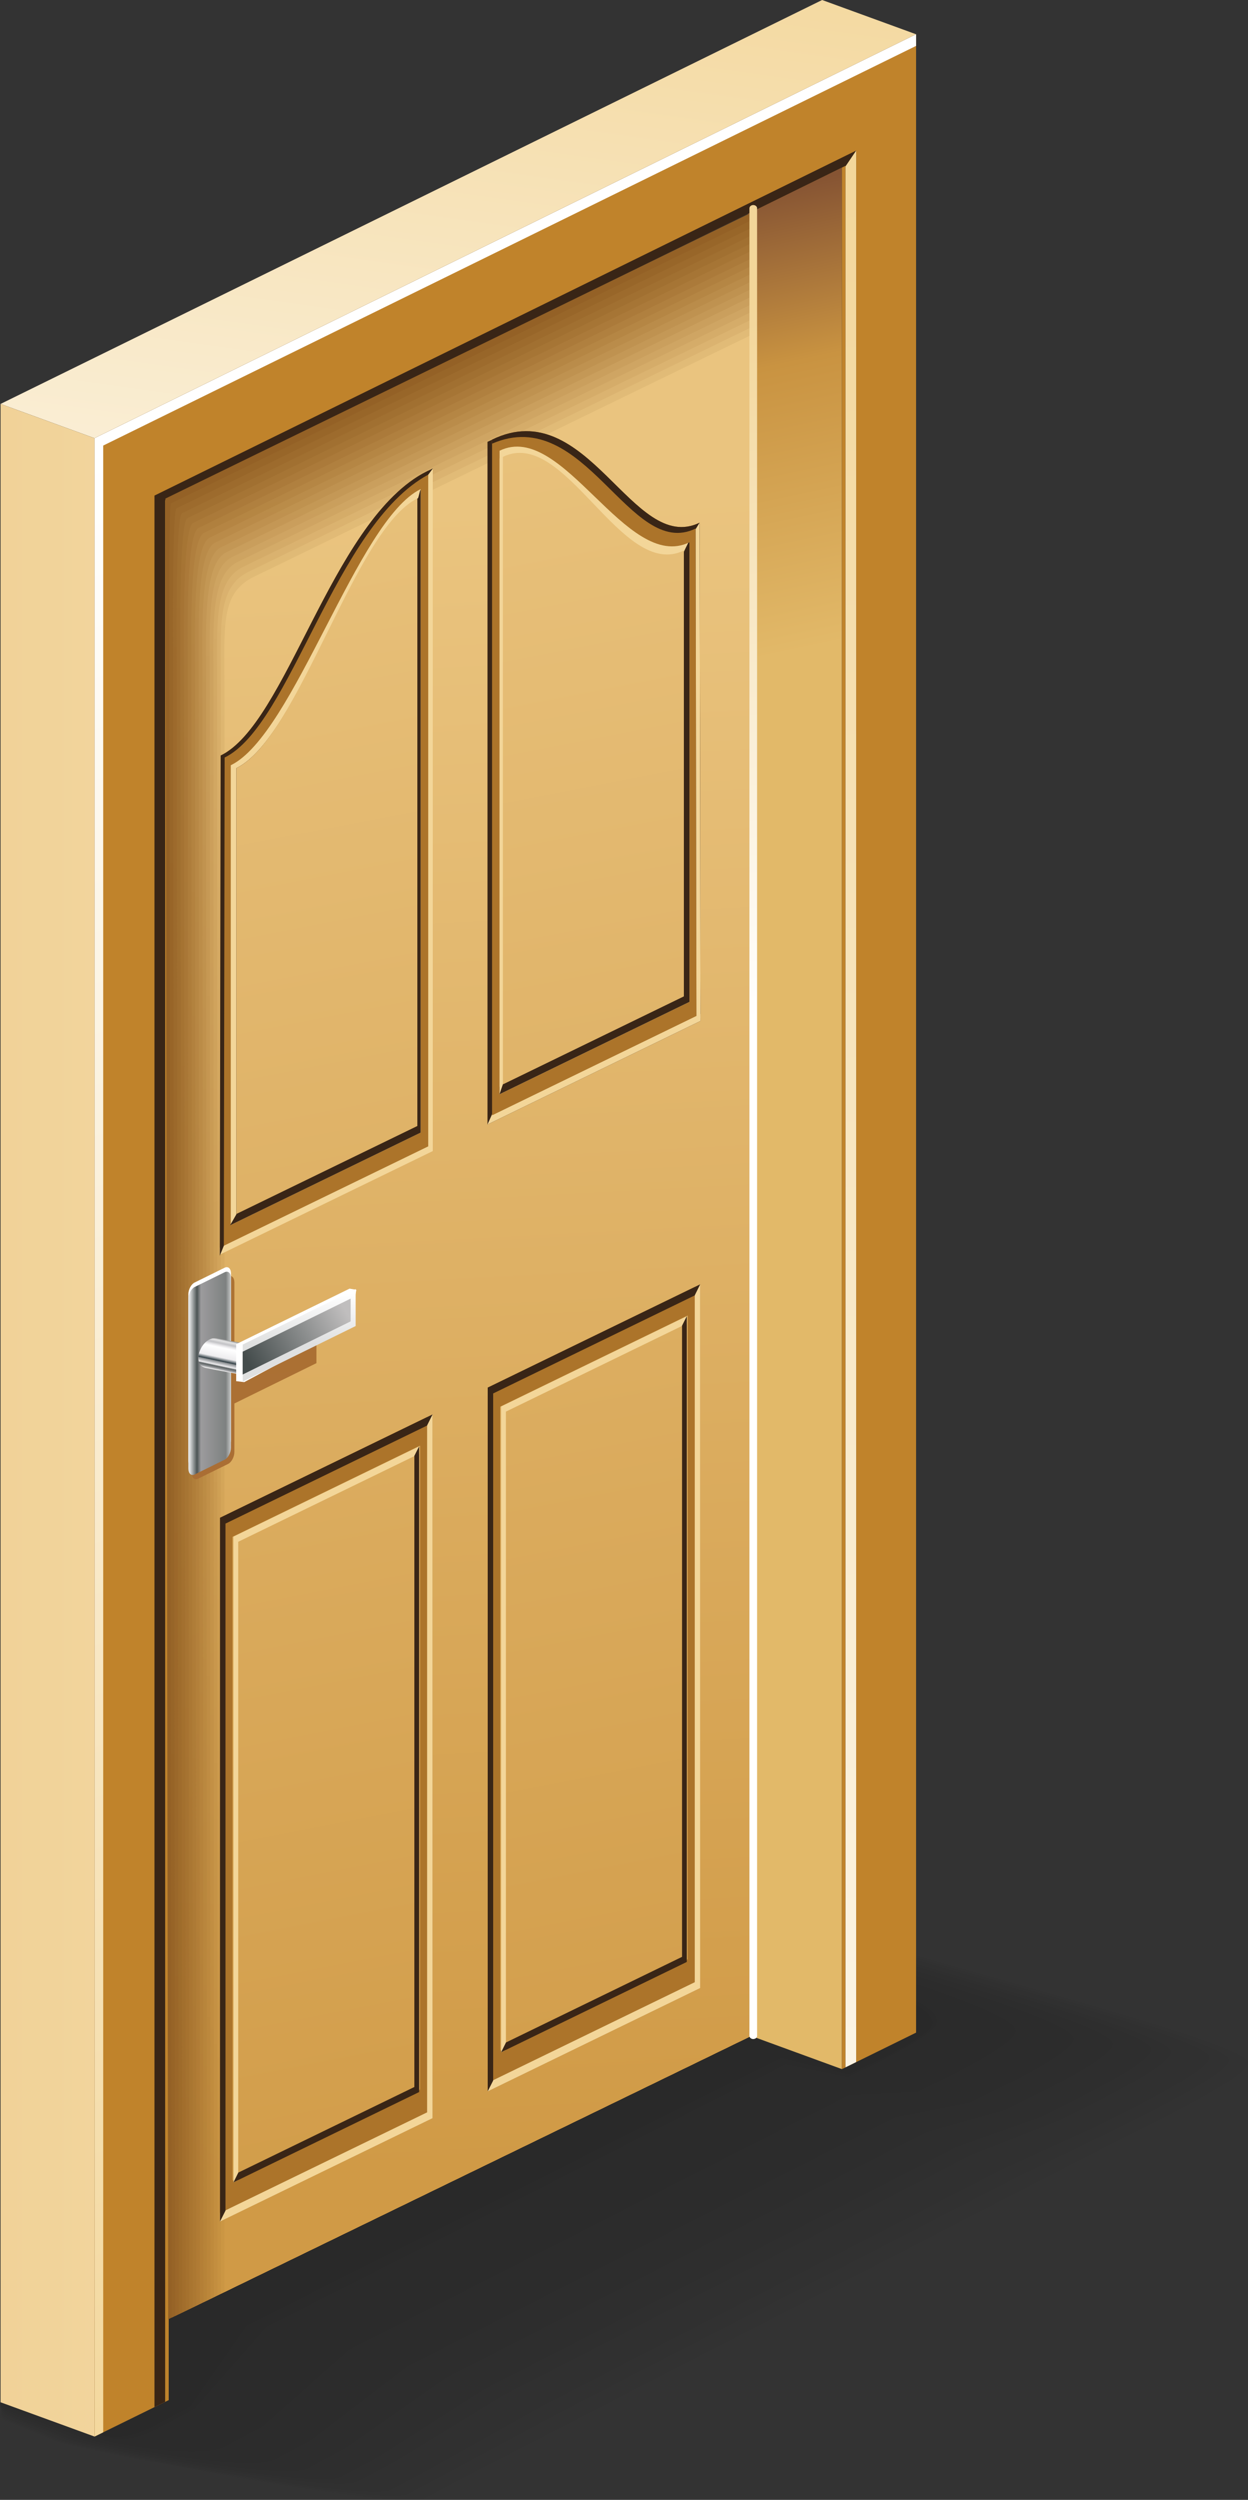 <?xml version="1.0" encoding="utf-8"?>
<!-- Generator: Adobe Illustrator 16.0.0, SVG Export Plug-In . SVG Version: 6.00 Build 0)  -->
<!DOCTYPE svg PUBLIC "-//W3C//DTD SVG 1.1//EN" "http://www.w3.org/Graphics/SVG/1.1/DTD/svg11.dtd">
<svg version="1.1" id="Layer_1" xmlns="http://www.w3.org/2000/svg" xmlns:xlink="http://www.w3.org/1999/xlink" x="0px" y="0px"
	 width="57.596px" height="115.324px" viewBox="0 0 57.596 115.324" enable-background="new 0 0 57.596 115.324"
	 xml:space="preserve">
<rect x="0" y="0" width="57.596" height="115.324" fill="#333333" stroke="none"/>
<g>
	<g opacity="0.2">
		<path opacity="0.1" fill-rule="evenodd" clip-rule="evenodd" d="M0.005,110.947c0.445-2.697,3.204-3.152,6.012-4.588
			c9.966-5.1,22.523-12.08,31.834-17.533c2.515,1.066,19.425,5.24,19.739,6.285c0.188,0.625-4.488,2.891-5.542,3.408l-4.343,2.234
			l-20.911,10.756l-5.445,2.801l-1.752,0.932c-1.22,0.6-16.241-2.287-17.083-2.658C-0.797,111.166,0.187,111.859,0.005,110.947z"/>
		<path opacity="0.1" fill-rule="evenodd" clip-rule="evenodd" d="M0.005,110.939c0.562-2.623,3.204-3.145,6.012-4.58
			c9.966-5.1,22.433-12.014,31.744-17.468c2.515,1.067,18.622,5.052,18.937,6.097c0.188,0.625-4.404,2.847-5.458,3.364l-4.244,2.062
			L25.906,111.25l-5.327,2.862l-1.752,0.933c-1.22,0.599-15.345-2.109-16.187-2.48C-0.463,111.235,0.175,111.793,0.005,110.939z"/>
		<path opacity="0.1" fill-rule="evenodd" clip-rule="evenodd" d="M0.005,110.93c0.679-2.548,3.204-3.136,6.012-4.571
			c9.966-5.1,22.343-11.948,31.653-17.401c2.515,1.067,17.821,4.862,18.135,5.907c0.188,0.625-4.32,2.803-5.374,3.319l-4.146,1.889
			l-21.268,10.918l-5.208,2.923l-1.752,0.933c-1.219,0.6-14.449-1.931-15.291-2.302C-0.13,111.304,0.164,111.728,0.005,110.93z"/>
		<path opacity="0.1" fill-rule="evenodd" clip-rule="evenodd" d="M0.005,110.921c0.796-2.473,3.204-3.127,6.012-4.563
			c9.966-5.1,22.253-11.882,31.563-17.335c2.516,1.066,17.02,4.672,17.334,5.717c0.188,0.626-4.237,2.759-5.291,3.276l-4.048,1.715
			l-21.445,10.999l-5.089,2.985l-1.752,0.932c-1.22,0.601-13.553-1.752-14.395-2.123C0.203,111.373,0.152,111.663,0.005,110.921z"/>
		<path opacity="0.1" fill-rule="evenodd" clip-rule="evenodd" d="M0.005,110.914c0.912-2.398,3.204-3.119,6.012-4.555
			c9.966-5.1,22.163-11.816,31.473-17.27c2.516,1.066,16.217,4.483,16.531,5.528c0.188,0.626-4.153,2.715-5.207,3.231l-3.949,1.543
			l-21.623,11.08l-4.972,3.047l-1.752,0.932c-1.219,0.6-12.656-1.574-13.498-1.945C0.536,111.442,0.141,111.597,0.005,110.914z"/>
		<path opacity="0.1" fill-rule="evenodd" clip-rule="evenodd" d="M0.005,110.906c1.029-2.324,3.204-3.111,6.012-4.547
			c9.966-5.1,22.072-11.75,31.383-17.203c2.515,1.066,15.414,4.294,15.729,5.339c0.188,0.626-4.069,2.671-5.123,3.188l-3.851,1.369
			l-21.802,11.16l-4.853,3.108l-1.752,0.933c-1.219,0.6-11.76-1.396-12.603-1.768C0.87,111.511,0.13,111.533,0.005,110.906z"/>
		<path opacity="0.1" fill-rule="evenodd" clip-rule="evenodd" d="M0.005,110.897c1.146-2.248,3.204-3.103,6.012-4.538
			c9.966-5.1,21.982-11.684,31.292-17.138c2.515,1.067,14.612,4.104,14.927,5.149c0.188,0.626-3.985,2.627-5.039,3.145l-3.752,1.196
			l-21.98,11.241l-4.734,3.17l-1.752,0.933c-1.22,0.6-10.864-1.218-11.707-1.589C1.203,111.58,0.118,111.467,0.005,110.897z"/>
		<path opacity="0.1" fill-rule="evenodd" clip-rule="evenodd" d="M0.005,110.888c1.263-2.173,3.204-3.094,6.012-4.529
			c9.966-5.1,21.893-11.617,31.202-17.072c2.515,1.067,13.81,3.916,14.125,4.961c0.188,0.626-3.902,2.583-4.956,3.1l-3.653,1.023
			l-22.158,11.322l-4.615,3.232l-1.752,0.932c-1.22,0.6-9.968-1.038-10.811-1.41C1.536,111.649,0.107,111.402,0.005,110.888z"/>
		<path opacity="0.1" fill-rule="evenodd" clip-rule="evenodd" d="M0.005,110.88c1.379-2.099,3.204-3.086,6.012-4.521
			c9.966-5.1,21.802-11.552,31.111-17.006c2.516,1.067,13.008,3.727,13.323,4.771c0.188,0.626-3.818,2.539-4.872,3.056l-3.555,0.851
			l-22.336,11.403l-4.497,3.293l-1.752,0.933c-1.219,0.6-9.072-0.86-9.914-1.232C1.87,111.718,0.096,111.336,0.005,110.88z"/>
		<path opacity="0.1" fill-rule="evenodd" clip-rule="evenodd" d="M0.005,110.873c1.496-2.024,3.204-3.078,6.012-4.514
			c9.966-5.1,21.712-11.486,31.021-16.939c2.516,1.067,12.206,3.537,12.521,4.582c0.188,0.626-3.734,2.495-4.788,3.012l-3.457,0.678
			L18.8,109.175l-4.378,3.354l-1.752,0.934c-1.219,0.6-8.175-0.683-9.018-1.055C2.203,111.788,0.084,111.271,0.005,110.873z"/>
		<path opacity="0.1" fill-rule="evenodd" clip-rule="evenodd" d="M0.005,110.864c1.613-1.949,3.204-3.069,6.012-4.505
			c9.966-5.1,21.622-11.42,30.932-16.874c2.516,1.067,11.403,3.349,11.719,4.394c0.188,0.626-3.651,2.451-4.705,2.967l-3.358,0.505
			l-22.692,11.565l-4.26,3.416l-1.752,0.933c-1.219,0.6-7.279-0.504-8.122-0.876C2.536,111.857,0.073,111.206,0.005,110.864z"/>
		<path opacity="0.1" fill-rule="evenodd" clip-rule="evenodd" d="M0.005,110.855c1.729-1.873,3.204-3.061,6.012-4.496
			c9.966-5.1,21.532-11.354,30.841-16.809c2.516,1.068,10.602,3.159,10.917,4.204c0.188,0.626-3.567,2.407-4.621,2.924l-3.26,0.331
			l-22.87,11.646l-4.142,3.479l-1.752,0.932c-1.219,0.6-6.383-0.324-7.226-0.697C2.87,111.925,0.062,111.14,0.005,110.855z"/>
		<path opacity="0.1" fill-rule="evenodd" clip-rule="evenodd" d="M0.005,110.847c1.847-1.799,3.204-3.053,6.012-4.488
			c9.966-5.1,21.441-11.287,30.75-16.742c2.516,1.068,9.8,2.97,10.115,4.015c0.188,0.626-3.483,2.363-4.537,2.88l-3.161,0.158
			l-23.049,11.727l-4.022,3.539l-1.752,0.934c-1.219,0.6-5.487-0.146-6.33-0.52C3.203,111.995,0.05,111.076,0.005,110.847z"/>
		<path opacity="0.1" fill-rule="evenodd" clip-rule="evenodd" d="M0.005,110.838c1.963-1.724,3.204-3.044,6.012-4.479
			c9.966-5.1,21.352-11.222,30.66-16.676c2.516,1.067,8.998,2.78,9.313,3.825c0.188,0.626-3.399,2.319-4.453,2.835l-3.063-0.014
			l-23.227,11.808l-3.904,3.601l-1.752,0.934c-1.219,0.6-4.591,0.03-5.433-0.342C3.536,112.064,0.039,111.009,0.005,110.838z"/>
		<path opacity="0.1" fill-rule="evenodd" clip-rule="evenodd" d="M0.005,110.831c2.08-1.649,3.204-3.036,6.012-4.472
			c9.966-5.1,21.261-11.155,30.57-16.61c2.516,1.068,8.195,2.591,8.51,3.636c0.188,0.627-3.315,2.275-4.369,2.791l-2.964-0.187
			l-23.405,11.889l-3.786,3.662l-1.752,0.934c-1.219,0.6-3.694,0.21-4.537-0.163C3.87,112.132,0.027,110.945,0.005,110.831z"/>
		<path opacity="0.1" fill-rule="evenodd" clip-rule="evenodd" d="M0.005,110.823c2.197-1.575,3.204-3.028,6.012-4.464
			c9.966-5.1,21.171-11.09,30.48-16.545c2.516,1.068,7.393,2.402,7.708,3.447c0.188,0.627-3.232,2.231-4.286,2.747l-2.866-0.36
			L13.47,107.619l-3.667,3.724l-1.751,0.933c-1.219,0.6-2.799,0.389-3.642,0.016C4.203,112.202,0.016,110.879,0.005,110.823z"/>
		<path opacity="0.1" fill-rule="evenodd" clip-rule="evenodd" d="M0.005,110.814c2.313-1.5,3.204-3.02,6.012-4.455
			c9.966-5.1,21.081-11.023,30.39-16.479c2.516,1.068,6.591,2.213,6.906,3.258c0.188,0.627-3.148,2.188-4.202,2.703l-2.768-0.533
			l-23.761,12.051l-3.549,3.785l-1.752,0.934c-1.219,0.6-1.902,0.566-2.745,0.193L0.005,110.814z"/>
		<path opacity="0.156" fill-rule="evenodd" clip-rule="evenodd" d="M0.047,110.8c2.197-1.575,3.162-3.006,5.97-4.441
			c9.966-5.1,21.049-11.001,30.357-16.457c2.516,1.068,6.552,2.214,6.868,3.258c0.188,0.627-3.065,2.127-4.119,2.643l-2.855-0.592
			l-23.986,12.128l-3.313,3.772l-1.752,0.934c-1.219,0.6-1.925,0.566-2.768,0.193C4.242,112.149,0.059,110.857,0.047,110.8z"/>
		<path opacity="0.212" fill-rule="evenodd" clip-rule="evenodd" d="M0.089,110.787c2.081-1.65,3.12-2.992,5.928-4.428
			c9.966-5.1,21.017-10.979,30.325-16.435c2.516,1.068,6.514,2.213,6.829,3.258c0.188,0.627-2.981,2.066-4.035,2.582l-2.942-0.65
			l-24.212,12.205l-3.077,3.759l-1.752,0.934c-1.219,0.6-1.949,0.566-2.791,0.193C3.947,112.028,0.112,110.901,0.089,110.787z"/>
		<path opacity="0.269" fill-rule="evenodd" clip-rule="evenodd" d="M0.131,110.772c1.963-1.725,3.078-2.978,5.885-4.413
			c9.966-5.1,20.984-10.957,30.293-16.412c2.516,1.068,6.475,2.213,6.79,3.258c0.188,0.627-2.896,2.006-3.951,2.521l-3.03-0.709
			l-24.438,12.281l-2.841,3.746l-1.752,0.934c-1.219,0.6-1.972,0.566-2.814,0.194C3.653,111.907,0.166,110.944,0.131,110.772z"/>
		<path opacity="0.325" fill-rule="evenodd" clip-rule="evenodd" d="M0.173,110.758c1.847-1.8,3.036-2.964,5.843-4.399
			c9.966-5.1,20.952-10.936,30.261-16.391c2.516,1.068,6.437,2.213,6.751,3.258c0.188,0.627-2.813,1.945-3.866,2.461l-3.119-0.768
			L11.38,107.279l-2.604,3.733l-1.752,0.933c-1.219,0.6-1.995,0.566-2.837,0.194C3.358,111.785,0.219,110.987,0.173,110.758z"/>
		<path opacity="0.381" fill-rule="evenodd" clip-rule="evenodd" d="M0.215,110.745c1.73-1.874,2.994-2.95,5.801-4.386
			c9.966-5.1,20.92-10.913,30.229-16.368c2.516,1.068,6.397,2.213,6.713,3.257c0.188,0.627-2.729,1.885-3.783,2.401l-3.207-0.827
			L11.08,107.258l-2.369,3.722l-1.752,0.932c-1.219,0.6-2.018,0.567-2.86,0.194C3.064,111.664,0.272,111.031,0.215,110.745z"/>
		<path opacity="0.438" fill-rule="evenodd" clip-rule="evenodd" d="M0.258,110.73c1.613-1.949,2.951-2.936,5.759-4.371
			c9.966-5.1,20.888-10.891,30.197-16.346c2.515,1.068,6.357,2.213,6.674,3.257c0.188,0.627-2.646,1.824-3.7,2.341l-3.295-0.886
			L10.78,107.238l-2.133,3.709l-1.751,0.933c-1.219,0.6-2.041,0.566-2.884,0.194C2.77,111.542,0.326,111.073,0.258,110.73z"/>
		<path opacity="0.494" fill-rule="evenodd" clip-rule="evenodd" d="M0.3,110.716c1.496-2.023,2.909-2.922,5.717-4.357
			c9.966-5.1,20.855-10.869,30.164-16.324c2.516,1.068,6.32,2.213,6.635,3.258c0.188,0.627-2.562,1.764-3.615,2.279l-3.383-0.943
			l-25.338,12.59l-1.897,3.695l-1.752,0.933c-1.219,0.6-2.063,0.565-2.907,0.194C2.476,111.419,0.38,111.117,0.3,110.716z"/>
		<path opacity="0.55" fill-rule="evenodd" clip-rule="evenodd" d="M0.342,110.703c1.38-2.099,2.867-2.908,5.675-4.344
			c9.966-5.1,20.823-10.847,30.133-16.302c2.515,1.068,6.281,2.213,6.596,3.257c0.188,0.627-2.479,1.703-3.531,2.22l-3.471-1.003
			l-25.564,12.667l-1.661,3.683l-1.752,0.933c-1.219,0.6-2.087,0.566-2.93,0.194C2.181,111.298,0.433,111.16,0.342,110.703z"/>
		<path opacity="0.606" fill-rule="evenodd" clip-rule="evenodd" d="M0.384,110.689c1.263-2.174,2.825-2.895,5.633-4.33
			c9.966-5.1,20.791-10.824,30.1-16.279c2.516,1.068,6.243,2.213,6.558,3.256c0.188,0.627-2.394,1.643-3.447,2.16l-3.558-1.063
			L9.878,107.177l-1.424,3.67l-1.753,0.933c-1.219,0.6-2.11,0.566-2.953,0.194C1.887,111.177,0.487,111.203,0.384,110.689z"/>
		<path opacity="0.662" fill-rule="evenodd" clip-rule="evenodd" d="M0.426,110.675c1.147-2.249,2.783-2.881,5.591-4.316
			c9.966-5.1,20.759-10.803,30.068-16.258c2.515,1.068,6.203,2.213,6.518,3.257c0.189,0.627-2.31,1.582-3.363,2.099l-3.646-1.12
			L9.578,107.158l-1.188,3.656l-1.752,0.933c-1.219,0.6-2.134,0.567-2.976,0.194C1.592,111.055,0.54,111.247,0.426,110.675z"/>
		<path opacity="0.719" fill-rule="evenodd" clip-rule="evenodd" d="M0.468,110.661c1.03-2.323,2.741-2.866,5.548-4.302
			c9.966-5.1,20.727-10.78,30.036-16.235c2.515,1.068,6.165,2.213,6.479,3.257c0.189,0.627-2.227,1.521-3.28,2.038l-3.733-1.179
			L9.277,107.137l-0.953,3.645l-1.751,0.933c-1.22,0.6-2.157,0.565-3,0.194C1.298,110.933,0.594,111.289,0.468,110.661z"/>
		<path opacity="0.775" fill-rule="evenodd" clip-rule="evenodd" d="M0.51,110.647c0.913-2.397,2.699-2.853,5.506-4.288
			c9.966-5.1,20.694-10.758,30.004-16.213c2.515,1.068,6.126,2.213,6.441,3.256c0.188,0.627-2.144,1.461-3.197,1.979l-3.821-1.238
			L8.978,107.117l-0.717,3.632l-1.752,0.933c-1.22,0.6-2.18,0.566-3.023,0.194C1.004,110.812,0.647,111.333,0.51,110.647z"/>
		<path opacity="0.831" fill-rule="evenodd" clip-rule="evenodd" d="M0.552,110.633c0.796-2.474,2.657-2.839,5.464-4.274
			c9.966-5.1,20.662-10.736,29.971-16.191c2.516,1.068,6.088,2.213,6.403,3.257c0.188,0.626-2.06,1.4-3.113,1.917l-3.909-1.297
			L8.677,107.097l-0.48,3.618l-1.752,0.933c-1.219,0.6-2.203,0.566-3.045,0.194C0.709,110.691,0.701,111.375,0.552,110.633z"/>
		<path opacity="0.887" fill-rule="evenodd" clip-rule="evenodd" d="M0.595,110.619c0.679-2.547,2.614-2.824,5.422-4.26
			c9.966-5.1,20.63-10.714,29.939-16.169c2.515,1.067,6.049,2.213,6.363,3.256c0.189,0.627-1.976,1.34-3.029,1.857l-3.997-1.355
			L8.376,107.077l-0.245,3.606l-1.751,0.932c-1.22,0.6-2.226,0.566-3.069,0.195C0.415,110.569,0.754,111.418,0.595,110.619z"/>
		<path opacity="0.944" fill-rule="evenodd" clip-rule="evenodd" d="M0.637,110.605c0.563-2.622,2.572-2.811,5.38-4.246
			c9.966-5.1,20.598-10.691,29.907-16.147c2.515,1.068,6.011,2.214,6.325,3.256c0.189,0.628-1.892,1.279-2.945,1.797l-4.085-1.413
			L8.076,107.056l-0.008,3.594l-1.752,0.932c-1.22,0.6-2.25,0.566-3.092,0.195C0.121,110.447,0.808,111.462,0.637,110.605z"/>
		<path fill-rule="evenodd" clip-rule="evenodd" d="M0.679,110.591c0.446-2.697,2.53-2.797,5.338-4.232
			c9.966-5.1,20.565-10.67,29.875-16.125c2.515,1.068,5.972,2.213,6.286,3.256c0.189,0.627-1.808,1.219-2.861,1.736l-4.173-1.473
			L7.775,107.037l0.228,3.58l-1.752,0.932c-1.22,0.6-2.272,0.566-3.115,0.195C-0.174,110.326,0.861,111.505,0.679,110.591z"/>
	</g>
	<linearGradient id="SVGID_1_" gradientUnits="userSpaceOnUse" x1="23.447" y1="-6.218" x2="16.469" y2="43.432">
		<stop  offset="0" style="stop-color:#F3D699"/>
		<stop  offset="1" style="stop-color:#FFFFFF"/>
	</linearGradient>
	<polygon fill-rule="evenodd" clip-rule="evenodd" fill="url(#SVGID_1_)" points="4.363,20.214 0.027,18.634 37.942,0 42.278,1.581 
			"/>
	<linearGradient id="SVGID_2_" gradientUnits="userSpaceOnUse" x1="32.474" y1="30.973" x2="28.075" y2="10.281">
		<stop  offset="0" style="stop-color:#E2B969"/>
		<stop  offset="0.62" style="stop-color:#C99341"/>
		<stop  offset="1" style="stop-color:#865433"/>
	</linearGradient>
	<polygon fill-rule="evenodd" clip-rule="evenodd" fill="url(#SVGID_2_)" points="38.855,95.453 34.52,93.869 34.52,6.147 
		38.855,7.729 	"/>
	<linearGradient id="SVGID_3_" gradientUnits="userSpaceOnUse" x1="-48.998" y1="65.519" x2="11.789" y2="65.519">
		<stop  offset="0" style="stop-color:#E2B969"/>
		<stop  offset="1" style="stop-color:#F4D8A3"/>
	</linearGradient>
	<polygon fill-rule="evenodd" clip-rule="evenodd" fill="url(#SVGID_3_)" points="4.363,112.404 0.027,110.822 0.027,18.634 
		4.363,20.214 	"/>
	<polygon fill-rule="evenodd" clip-rule="evenodd" fill="#C0832B" points="4.363,20.214 42.278,1.581 42.278,93.769 38.855,95.453 
		38.855,7.729 7.786,22.962 7.786,110.722 4.363,112.404 	"/>
	<polygon fill-rule="evenodd" clip-rule="evenodd" fill="#392516" points="7.129,22.862 39.513,6.946 39.513,95.128 39.02,95.371 
		39.02,7.649 7.622,23.08 7.622,110.802 7.129,111.044 	"/>
	<linearGradient id="SVGID_4_" gradientUnits="userSpaceOnUse" x1="36.882" y1="5.675" x2="43.27" y2="127.577">
		<stop  offset="0" style="stop-color:#F3D699"/>
		<stop  offset="1" style="stop-color:#FFFFFF"/>
	</linearGradient>
	<polygon fill-rule="evenodd" clip-rule="evenodd" fill="url(#SVGID_4_)" points="39.02,7.675 39.513,6.946 39.513,95.128 
		39.02,95.371 	"/>
	<g>
		<polygon fill-rule="evenodd" clip-rule="evenodd" fill="#946126" points="7.634,23 34.707,9.794 34.707,93.9 7.764,106.994 
			7.644,29.425 		"/>
		<linearGradient id="SVGID_5_" gradientUnits="userSpaceOnUse" x1="23.522" y1="100.631" x2="19.229" y2="18.709">
			<stop  offset="0" style="stop-color:#976427"/>
			<stop  offset="1" style="stop-color:#986629"/>
		</linearGradient>
		<path fill-rule="evenodd" clip-rule="evenodd" fill="url(#SVGID_5_)" d="M7.889,23.225c0.479-0.232,26.339-12.846,26.818-13.079
			c0,1.662,0,82.091,0,83.753C34.2,94.146,8.433,106.668,7.926,106.915c0-1.604-0.112-75.735-0.112-77.339
			C7.813,29.39,7.792,23.273,7.889,23.225z"/>
		<linearGradient id="SVGID_6_" gradientUnits="userSpaceOnUse" x1="23.594" y1="100.582" x2="19.319" y2="19.022">
			<stop  offset="0" style="stop-color:#9B6729"/>
			<stop  offset="1" style="stop-color:#9D6B2D"/>
		</linearGradient>
		<path fill-rule="evenodd" clip-rule="evenodd" fill="url(#SVGID_6_)" d="M8.146,23.451c0.958-0.465,25.604-12.486,26.562-12.952
			c0,3.325,0,80.077,0,83.401c-1.015,0.493-25.604,12.443-26.619,12.937c0-3.208-0.105-73.902-0.105-77.11
			C7.983,29.354,7.949,23.545,8.146,23.451z"/>
		<linearGradient id="SVGID_7_" gradientUnits="userSpaceOnUse" x1="23.666" y1="100.533" x2="19.41" y2="19.336">
			<stop  offset="0" style="stop-color:#9E6B2A"/>
			<stop  offset="1" style="stop-color:#A17031"/>
		</linearGradient>
		<path fill-rule="evenodd" clip-rule="evenodd" fill="url(#SVGID_7_)" d="M8.401,23.676c1.437-0.698,24.869-12.126,26.306-12.824
			c0,4.987,0,78.061,0,83.048c-1.522,0.739-24.935,12.117-26.456,12.857c0-4.813-0.098-72.068-0.098-76.88
			C8.153,29.319,8.107,23.818,8.401,23.676z"/>
		<linearGradient id="SVGID_8_" gradientUnits="userSpaceOnUse" x1="23.737" y1="100.482" x2="19.501" y2="19.648">
			<stop  offset="0" style="stop-color:#A26E2C"/>
			<stop  offset="1" style="stop-color:#A67535"/>
		</linearGradient>
		<path fill-rule="evenodd" clip-rule="evenodd" fill="url(#SVGID_8_)" d="M8.657,23.901c1.915-0.931,24.135-11.766,26.05-12.697
			c0,6.649,0,76.046,0,82.696c-2.029,0.986-24.265,11.792-26.294,12.778c0-6.417-0.09-70.235-0.09-76.651
			C8.323,29.284,8.265,24.091,8.657,23.901z"/>
		<linearGradient id="SVGID_9_" gradientUnits="userSpaceOnUse" x1="23.808" y1="100.431" x2="19.59" y2="19.962">
			<stop  offset="0" style="stop-color:#A5712E"/>
			<stop  offset="1" style="stop-color:#AB7A3A"/>
		</linearGradient>
		<path fill-rule="evenodd" clip-rule="evenodd" fill="url(#SVGID_9_)" d="M8.913,24.126c2.394-1.164,23.401-11.406,25.794-12.569
			c0,8.312,0,74.031,0,82.343c-2.536,1.232-23.596,11.467-26.132,12.699c0-8.021-0.083-68.4-0.083-76.421
			C8.492,29.249,8.423,24.364,8.913,24.126z"/>
		<linearGradient id="SVGID_10_" gradientUnits="userSpaceOnUse" x1="23.88" y1="100.381" x2="19.682" y2="20.275">
			<stop  offset="0" style="stop-color:#A97530"/>
			<stop  offset="1" style="stop-color:#B0803F"/>
		</linearGradient>
		<path fill-rule="evenodd" clip-rule="evenodd" fill="url(#SVGID_10_)" d="M9.168,24.352c2.873-1.396,22.667-11.046,25.539-12.442
			c0,9.974,0,72.016,0,81.991c-3.044,1.479-22.927,11.141-25.97,12.62c0-9.624-0.075-66.567-0.075-76.191
			C8.663,29.213,8.581,24.637,9.168,24.352z"/>
		<linearGradient id="SVGID_11_" gradientUnits="userSpaceOnUse" x1="23.95" y1="100.332" x2="19.771" y2="20.589">
			<stop  offset="0" style="stop-color:#AC7832"/>
			<stop  offset="1" style="stop-color:#B58644"/>
		</linearGradient>
		<path fill-rule="evenodd" clip-rule="evenodd" fill="url(#SVGID_11_)" d="M9.425,24.577c3.351-1.629,21.931-10.687,25.282-12.315
			c0,11.636,0,70.001,0,81.638c-3.551,1.725-22.257,10.815-25.808,12.541c0-11.229-0.067-64.733-0.067-75.961
			C8.832,29.179,8.739,24.91,9.425,24.577z"/>
		<linearGradient id="SVGID_12_" gradientUnits="userSpaceOnUse" x1="24.022" y1="100.283" x2="19.862" y2="20.903">
			<stop  offset="0" style="stop-color:#B07B34"/>
			<stop  offset="1" style="stop-color:#BA8C4A"/>
		</linearGradient>
		<path fill-rule="evenodd" clip-rule="evenodd" fill="url(#SVGID_12_)" d="M9.68,24.802c3.83-1.861,21.197-10.326,25.027-12.188
			c0,13.298,0,67.987,0,81.286c-4.058,1.972-21.587,10.49-25.645,12.463c0-12.833-0.06-62.9-0.06-75.732
			C9.002,29.144,8.896,25.182,9.68,24.802z"/>
		<linearGradient id="SVGID_13_" gradientUnits="userSpaceOnUse" x1="24.094" y1="100.232" x2="19.953" y2="21.215">
			<stop  offset="0" style="stop-color:#B47F36"/>
			<stop  offset="1" style="stop-color:#BF9250"/>
		</linearGradient>
		<path fill-rule="evenodd" clip-rule="evenodd" fill="url(#SVGID_13_)" d="M9.936,25.027c4.31-2.094,20.462-9.966,24.771-12.06
			c0,14.961,0,65.972,0,80.933c-4.565,2.219-20.918,10.165-25.483,12.385c0-14.438-0.053-61.067-0.053-75.503
			C9.171,29.108,9.055,25.455,9.936,25.027z"/>
		<linearGradient id="SVGID_14_" gradientUnits="userSpaceOnUse" x1="24.165" y1="100.182" x2="20.043" y2="21.529">
			<stop  offset="0" style="stop-color:#B78338"/>
			<stop  offset="1" style="stop-color:#C49856"/>
		</linearGradient>
		<path fill-rule="evenodd" clip-rule="evenodd" fill="url(#SVGID_14_)" d="M10.192,25.252c4.788-2.327,19.727-9.606,24.515-11.933
			c0,16.623,0,63.958,0,80.581c-5.073,2.465-20.249,9.84-25.32,12.306c0-16.042-0.045-59.233-0.045-75.273
			C9.342,29.073,9.212,25.728,10.192,25.252z"/>
		<linearGradient id="SVGID_15_" gradientUnits="userSpaceOnUse" x1="24.236" y1="100.134" x2="20.133" y2="21.844">
			<stop  offset="0" style="stop-color:#BB863A"/>
			<stop  offset="1" style="stop-color:#CA9F5D"/>
		</linearGradient>
		<path fill-rule="evenodd" clip-rule="evenodd" fill="url(#SVGID_15_)" d="M10.447,25.477c5.267-2.559,18.993-9.246,24.26-11.805
			c0,18.285,0,61.941,0,80.228c-5.58,2.711-19.579,9.514-25.158,12.227c0-17.646-0.037-57.4-0.037-75.044
			C9.512,29.038,9.37,26,10.447,25.477z"/>
		<linearGradient id="SVGID_16_" gradientUnits="userSpaceOnUse" x1="24.307" y1="100.084" x2="20.223" y2="22.157">
			<stop  offset="0" style="stop-color:#BF8A3C"/>
			<stop  offset="1" style="stop-color:#CFA563"/>
		</linearGradient>
		<path fill-rule="evenodd" clip-rule="evenodd" fill="url(#SVGID_16_)" d="M10.703,25.703c5.745-2.792,18.259-8.886,24.004-11.678
			c0,19.948,0,59.927,0,79.875c-6.087,2.957-18.909,9.188-24.996,12.147c0-19.249-0.03-55.566-0.03-74.814
			C9.681,29.003,9.528,26.273,10.703,25.703z"/>
		<linearGradient id="SVGID_17_" gradientUnits="userSpaceOnUse" x1="24.378" y1="100.033" x2="20.314" y2="22.47">
			<stop  offset="0" style="stop-color:#C38E3F"/>
			<stop  offset="1" style="stop-color:#D5AC69"/>
		</linearGradient>
		<path fill-rule="evenodd" clip-rule="evenodd" fill="url(#SVGID_17_)" d="M10.959,25.928c6.224-3.024,17.524-8.526,23.748-11.551
			c0,21.61,0,57.913,0,79.523c-6.595,3.204-18.24,8.863-24.834,12.068c0-20.854-0.022-53.732-0.022-74.584
			C9.851,28.968,9.686,26.546,10.959,25.928z"/>
		<linearGradient id="SVGID_18_" gradientUnits="userSpaceOnUse" x1="24.45" y1="99.983" x2="20.404" y2="22.783">
			<stop  offset="0" style="stop-color:#C79241"/>
			<stop  offset="1" style="stop-color:#DBB370"/>
		</linearGradient>
		<path fill-rule="evenodd" clip-rule="evenodd" fill="url(#SVGID_18_)" d="M11.215,26.153c6.703-3.257,16.79-8.166,23.492-11.423
			c0,23.272,0,55.897,0,79.17c-7.102,3.45-17.57,8.537-24.671,11.989c0-22.457-0.015-51.898-0.015-74.354
			C10.021,28.933,9.843,26.819,11.215,26.153z"/>
		<linearGradient id="SVGID_19_" gradientUnits="userSpaceOnUse" x1="24.521" y1="99.933" x2="20.495" y2="23.097">
			<stop  offset="0" style="stop-color:#CB9643"/>
			<stop  offset="1" style="stop-color:#E1BB77"/>
		</linearGradient>
		<path fill-rule="evenodd" clip-rule="evenodd" fill="url(#SVGID_19_)" d="M11.471,26.378c7.182-3.49,16.055-7.806,23.236-11.296
			c0,24.935,0,53.882,0,78.818c-7.609,3.697-16.901,8.212-24.509,11.911c0-24.062-0.007-50.066-0.007-74.126
			C10.191,28.897,10.001,27.091,11.471,26.378z"/>
		<linearGradient id="SVGID_20_" gradientUnits="userSpaceOnUse" x1="24.593" y1="99.883" x2="20.585" y2="23.41">
			<stop  offset="0" style="stop-color:#D09A46"/>
			<stop  offset="1" style="stop-color:#EAC47F"/>
		</linearGradient>
		<path fill-rule="evenodd" clip-rule="evenodd" fill="url(#SVGID_20_)" d="M11.727,26.604c7.66-3.723,15.32-7.446,22.98-11.169
			c0,26.597,0,51.868,0,78.465c-8.116,3.943-16.231,7.887-24.347,11.832c0-25.666,0-48.232,0-73.896
			C10.36,28.862,10.159,27.364,11.727,26.604z"/>
	</g>
	<path fill-rule="evenodd" clip-rule="evenodd" fill="#F3D699" d="M10.183,34.942c3.131-1.521,5.32-11.16,9.79-13.331
		c0,10.607,0,20.883,0,31.49l-9.827,4.777L10.183,34.942z"/>
	<path fill-rule="evenodd" clip-rule="evenodd" fill="#AC742A" d="M10.183,34.855c3.1-1.507,5.156-10.992,9.58-13.143
		c0,10.5,0,20.67,0,31.172l-9.617,4.674L10.183,34.855z"/>
	<path fill-rule="evenodd" clip-rule="evenodd" fill="#F3D699" d="M10.65,35.303c2.922-1.419,5.843-11.319,8.763-12.739
		c0,9.896,0,19.79,0,29.685l-8.763,4.26V35.303z"/>
	<path fill-rule="evenodd" clip-rule="evenodd" fill="#392516" d="M10.909,35.434c2.841-1.381,5.534-10.809,8.37-12.441
		c0.045-0.024,0.089-0.376,0.134-0.397c0,9.775,0,19.878,0,29.653l-8.794,4.275l0.29-0.505V35.434z"/>
	<linearGradient id="SVGID_21_" gradientUnits="userSpaceOnUse" x1="27.666" y1="104.225" x2="10.573" y2="16.286">
		<stop  offset="0" style="stop-color:#D09A46"/>
		<stop  offset="1" style="stop-color:#EAC47F"/>
	</linearGradient>
	<path fill-rule="evenodd" clip-rule="evenodd" fill="url(#SVGID_21_)" d="M10.909,35.434c2.886-1.401,5.466-11.035,8.352-12.438
		c0,9.775,0,19.173,0,28.948l-8.352,4.059V35.434z"/>
	<path fill-rule="evenodd" clip-rule="evenodd" fill="#392516" d="M10.183,34.855c3.034-1.475,5.068-10.598,9.303-12.998
		c0.091-0.052,0.404-0.206,0.497-0.252l-0.22,0.293c-4.299,2.319-6.341,11.564-9.396,13.049L10.33,57.469l-0.185,0.458
		L10.183,34.855z"/>
	<path fill-rule="evenodd" clip-rule="evenodd" fill="#392516" d="M32.287,24.199c-3.131,1.521-5.319-5.989-9.789-3.816
		c0,10.607,0,20.883,0,31.491l9.828-4.775L32.287,24.199z"/>
	<path fill-rule="evenodd" clip-rule="evenodd" fill="#F3D699" d="M32.287,24.199c-0.025,0.012-0.051,0.022-0.076,0.034
		c-0.401,0.663-0.85,1.56-1.281,2.751c-2.611,7.193-6.129,19.701-8.231,24.441l-0.2,0.448l9.828-4.775L32.287,24.199z"/>
	<path fill-rule="evenodd" clip-rule="evenodd" fill="#AC742A" d="M32.289,24.112c-3.102,1.506-5.157-5.981-9.58-3.831
		c0,10.5,0,20.67,0,31.172l9.617-4.675L32.289,24.112z"/>
	<path fill-rule="evenodd" clip-rule="evenodd" fill="#F3D699" d="M31.82,25.016c-2.921,1.42-5.842-5.643-8.764-4.223
		c0,9.895,0,19.79,0,29.686l8.764-4.26V25.016z"/>
	<path fill-rule="evenodd" clip-rule="evenodd" fill="#392516" d="M31.82,25.016c-0.02,0.009-0.038,0.016-0.057,0.024
		c-0.273,0.538-0.558,1.181-0.834,1.944c-2.436,6.709-6.185,17.623-7.873,23.158v0.336l8.764-4.26V25.016z"/>
	<path fill-rule="evenodd" clip-rule="evenodd" fill="#F3D699" d="M31.561,25.396c-2.885,1.403-5.617-5.648-8.504-4.246v29.323
		c0.083-0.268,0.188-0.54,0.279-0.833c0.089-0.286,0.164-0.925,0.262-1.232c1.854-5.857,5.131-15.359,7.332-21.424
		c0.209-0.577,0.422-1.084,0.631-1.529V25.396z"/>
	<linearGradient id="SVGID_22_" gradientUnits="userSpaceOnUse" x1="39.917" y1="102.181" x2="22.843" y2="14.341">
		<stop  offset="0" style="stop-color:#D09A46"/>
		<stop  offset="1" style="stop-color:#EAC47F"/>
	</linearGradient>
	<path fill-rule="evenodd" clip-rule="evenodd" fill="url(#SVGID_22_)" d="M31.561,25.396c-2.885,1.403-5.465-5.723-8.352-4.32
		c0,9.775,0,19.174,0,28.949l8.352-4.06V25.396z"/>
	<path fill-rule="evenodd" clip-rule="evenodd" fill="#392516" d="M32.289,24.112c-3.102,1.506-5.157-5.981-9.58-3.831v0.186
		c4.297-1.859,6.34,5.401,9.396,3.915l0.037,22.486l0.184-0.09L32.289,24.112z"/>
	<path fill-rule="evenodd" clip-rule="evenodd" fill="#F3D699" d="M32.289,24.112l-0.005,0.002
		c-0.059,0.095-0.118,0.192-0.179,0.297l0.037,22.646l0.184-0.089L32.289,24.112z"/>
	<polygon fill-rule="evenodd" clip-rule="evenodd" fill="#AC742A" points="10.154,70.017 19.963,65.25 19.963,97.716 
		10.154,102.482 	"/>
	<polygon fill-rule="evenodd" clip-rule="evenodd" fill="#F3D699" points="19.712,65.373 19.963,65.25 19.963,97.716 
		10.154,102.484 10.154,102.091 19.712,97.447 	"/>
	<polygon fill-rule="evenodd" clip-rule="evenodd" fill="#392516" points="10.406,101.984 10.154,102.482 10.154,70.017 
		19.963,65.25 19.708,65.765 10.406,70.287 	"/>
	<linearGradient id="SVGID_23_" gradientUnits="userSpaceOnUse" x1="19.44" y1="106.182" x2="2.336" y2="18.188">
		<stop  offset="0" style="stop-color:#D09A46"/>
		<stop  offset="1" style="stop-color:#EAC47F"/>
	</linearGradient>
	<polygon fill-rule="evenodd" clip-rule="evenodd" fill="url(#SVGID_23_)" points="10.73,70.898 19.388,66.689 19.388,96.39 
		10.73,100.597 	"/>
	<polygon fill-rule="evenodd" clip-rule="evenodd" fill="#F3D699" points="10.995,100.57 10.775,100.677 10.775,70.888 
		19.343,66.724 19.343,67.066 10.995,71.125 	"/>
	<polygon fill-rule="evenodd" clip-rule="evenodd" fill="#392516" points="19.123,67.16 19.343,66.724 19.343,96.511 
		10.775,100.677 10.998,100.226 19.123,96.277 	"/>
	<polygon fill-rule="evenodd" clip-rule="evenodd" fill="#AC742A" points="22.508,64.013 32.315,59.248 32.315,91.712 22.508,96.48 
			"/>
	<polygon fill-rule="evenodd" clip-rule="evenodd" fill="#F3D699" points="32.064,59.369 32.315,59.248 32.315,91.712 22.508,96.48 
		22.508,96.087 32.064,91.443 	"/>
	<polygon fill-rule="evenodd" clip-rule="evenodd" fill="#392516" points="22.76,95.98 22.508,96.478 22.508,64.013 32.315,59.248 
		32.061,59.761 22.76,64.283 	"/>
	<linearGradient id="SVGID_24_" gradientUnits="userSpaceOnUse" x1="32.452" y1="103.569" x2="15.5" y2="16.358">
		<stop  offset="0" style="stop-color:#D09A46"/>
		<stop  offset="1" style="stop-color:#EAC47F"/>
	</linearGradient>
	<polygon fill-rule="evenodd" clip-rule="evenodd" fill="url(#SVGID_24_)" points="23.084,64.894 31.74,60.687 31.74,90.386 
		23.084,94.593 	"/>
	<polygon fill-rule="evenodd" clip-rule="evenodd" fill="#F3D699" points="23.348,94.566 23.128,94.673 23.128,64.884 31.695,60.72 
		31.695,61.062 23.348,65.121 	"/>
	<polygon fill-rule="evenodd" clip-rule="evenodd" fill="#392516" points="31.477,61.156 31.695,60.72 31.695,90.509 23.128,94.673 
		23.351,94.224 31.477,90.273 	"/>
	<linearGradient id="SVGID_25_" gradientUnits="userSpaceOnUse" x1="40.383" y1="103.868" x2="9.451" y2="18.884">
		<stop  offset="0" style="stop-color:#F3D699"/>
		<stop  offset="1" style="stop-color:#FFFFFF"/>
	</linearGradient>
	<polygon fill-rule="evenodd" clip-rule="evenodd" fill="url(#SVGID_25_)" points="4.363,20.214 42.278,1.581 42.278,2.117 
		4.763,20.555 4.763,112.208 4.363,112.404 	"/>
	<linearGradient id="SVGID_26_" gradientUnits="userSpaceOnUse" x1="30.826" y1="14.302" x2="34.286" y2="47.224">
		<stop  offset="0" style="stop-color:#F3D699"/>
		<stop  offset="1" style="stop-color:#FFFFFF"/>
	</linearGradient>
	<path fill="url(#SVGID_26_)" d="M34.587,9.609c0-0.083,0.079-0.15,0.175-0.15c0.099,0,0.178,0.067,0.178,0.15v84.308
		c0,0.082-0.079,0.148-0.178,0.148c-0.096,0-0.175-0.066-0.175-0.148V9.609z"/>
	<linearGradient id="SVGID_27_" gradientUnits="userSpaceOnUse" x1="12.131" y1="67.468" x2="11.025" y2="59.597">
		<stop  offset="0" style="stop-color:#AA6E34"/>
		<stop  offset="1" style="stop-color:#AC7233"/>
	</linearGradient>
	<path fill-rule="evenodd" clip-rule="evenodd" fill="url(#SVGID_27_)" d="M9.139,59.57l1.387-0.682
		c0.16-0.078,0.291,0.041,0.291,0.27v3.879l3.787-1.859v1.707l-3.787,1.861v2.234c0,0.227-0.131,0.477-0.291,0.555l-1.387,0.682
		c-0.159,0.078-0.291-0.041-0.291-0.268v-7.824C8.848,59.898,8.979,59.648,9.139,59.57z"/>
	<path fill-rule="evenodd" clip-rule="evenodd" fill="#FFFFFF" d="M8.984,59.164l1.385-0.682c0.16-0.078,0.291,0.039,0.291,0.262
		v7.664c0,0.223-0.131,0.469-0.291,0.549l-1.385,0.68c-0.16,0.078-0.292-0.039-0.292-0.26V59.71
		C8.692,59.488,8.824,59.242,8.984,59.164z"/>
	<linearGradient id="SVGID_28_" gradientUnits="userSpaceOnUse" x1="8.759" y1="63.355" x2="10.837" y2="63.355">
		<stop  offset="0" style="stop-color:#DFE0E0"/>
		<stop  offset="0.16" style="stop-color:#4C5454"/>
		<stop  offset="0.25" style="stop-color:#9C9B9D"/>
		<stop  offset="0.8" style="stop-color:#7D8180"/>
		<stop  offset="1" style="stop-color:#FFFFFF"/>
	</linearGradient>
	<path fill-rule="evenodd" clip-rule="evenodd" fill="url(#SVGID_28_)" d="M8.984,59.371l1.385-0.68
		c0.16-0.08,0.291,0.041,0.291,0.268v7.824c0,0.225-0.131,0.477-0.291,0.555l-1.385,0.682c-0.16,0.078-0.292-0.043-0.292-0.27
		v-7.822C8.692,59.701,8.824,59.449,8.984,59.371z"/>
	<linearGradient id="SVGID_29_" gradientUnits="userSpaceOnUse" x1="10.748" y1="61.851" x2="10.43" y2="63.344">
		<stop  offset="0" style="stop-color:#41494F"/>
		<stop  offset="0.02" style="stop-color:#959798"/>
		<stop  offset="0.07" style="stop-color:#E5E5E5"/>
		<stop  offset="0.15" style="stop-color:#C2C2C5"/>
		<stop  offset="0.23" style="stop-color:#EEEDEF"/>
		<stop  offset="0.28" style="stop-color:#FFFFFF"/>
		<stop  offset="0.57" style="stop-color:#EEEDEF"/>
		<stop  offset="0.68" style="stop-color:#303E44"/>
		<stop  offset="0.7" style="stop-color:#878B8E"/>
		<stop  offset="0.81" style="stop-color:#EEEDEF"/>
		<stop  offset="0.85" style="stop-color:#595F60"/>
		<stop  offset="0.91" style="stop-color:#929497"/>
		<stop  offset="0.96" style="stop-color:#ECECEC"/>
		<stop  offset="1" style="stop-color:#DEDEDD"/>
	</linearGradient>
	<path fill-rule="evenodd" clip-rule="evenodd" fill="url(#SVGID_29_)" d="M11.658,63.515c-0.104-0.02-2.092-0.385-2.176-0.41
		c-0.186-0.051-0.309-0.145-0.327-0.42c-0.024-0.373,0.317-0.994,0.814-0.949l2.156,0.402c-0.679-0.004-0.979,0.879-0.722,1.227
		C11.473,63.457,11.543,63.486,11.658,63.515z"/>
	<polygon fill-rule="evenodd" clip-rule="evenodd" fill="#FFFFFF" points="10.9,62.009 16.133,59.447 16.447,59.503 16.133,61.156 
		11.272,63.761 10.9,63.716 	"/>
	<linearGradient id="SVGID_30_" gradientUnits="userSpaceOnUse" x1="13.809" y1="61.994" x2="13.809" y2="59.67">
		<stop  offset="0" style="stop-color:#DFE0E0"/>
		<stop  offset="1" style="stop-color:#FFFFFF"/>
	</linearGradient>
	<polygon fill-rule="evenodd" clip-rule="evenodd" fill="url(#SVGID_30_)" points="11.203,62.027 16.414,59.466 16.414,61.173 
		11.203,63.736 	"/>
	<linearGradient id="SVGID_31_" gradientUnits="userSpaceOnUse" x1="15.896" y1="60.385" x2="11.478" y2="62.936">
		<stop  offset="0" style="stop-color:#C0BEBE"/>
		<stop  offset="1" style="stop-color:#444C4C"/>
	</linearGradient>
	<polygon fill-rule="evenodd" clip-rule="evenodd" fill="url(#SVGID_31_)" points="11.199,62.357 16.182,59.908 16.182,60.958 
		11.199,63.41 	"/>
</g>
</svg>
